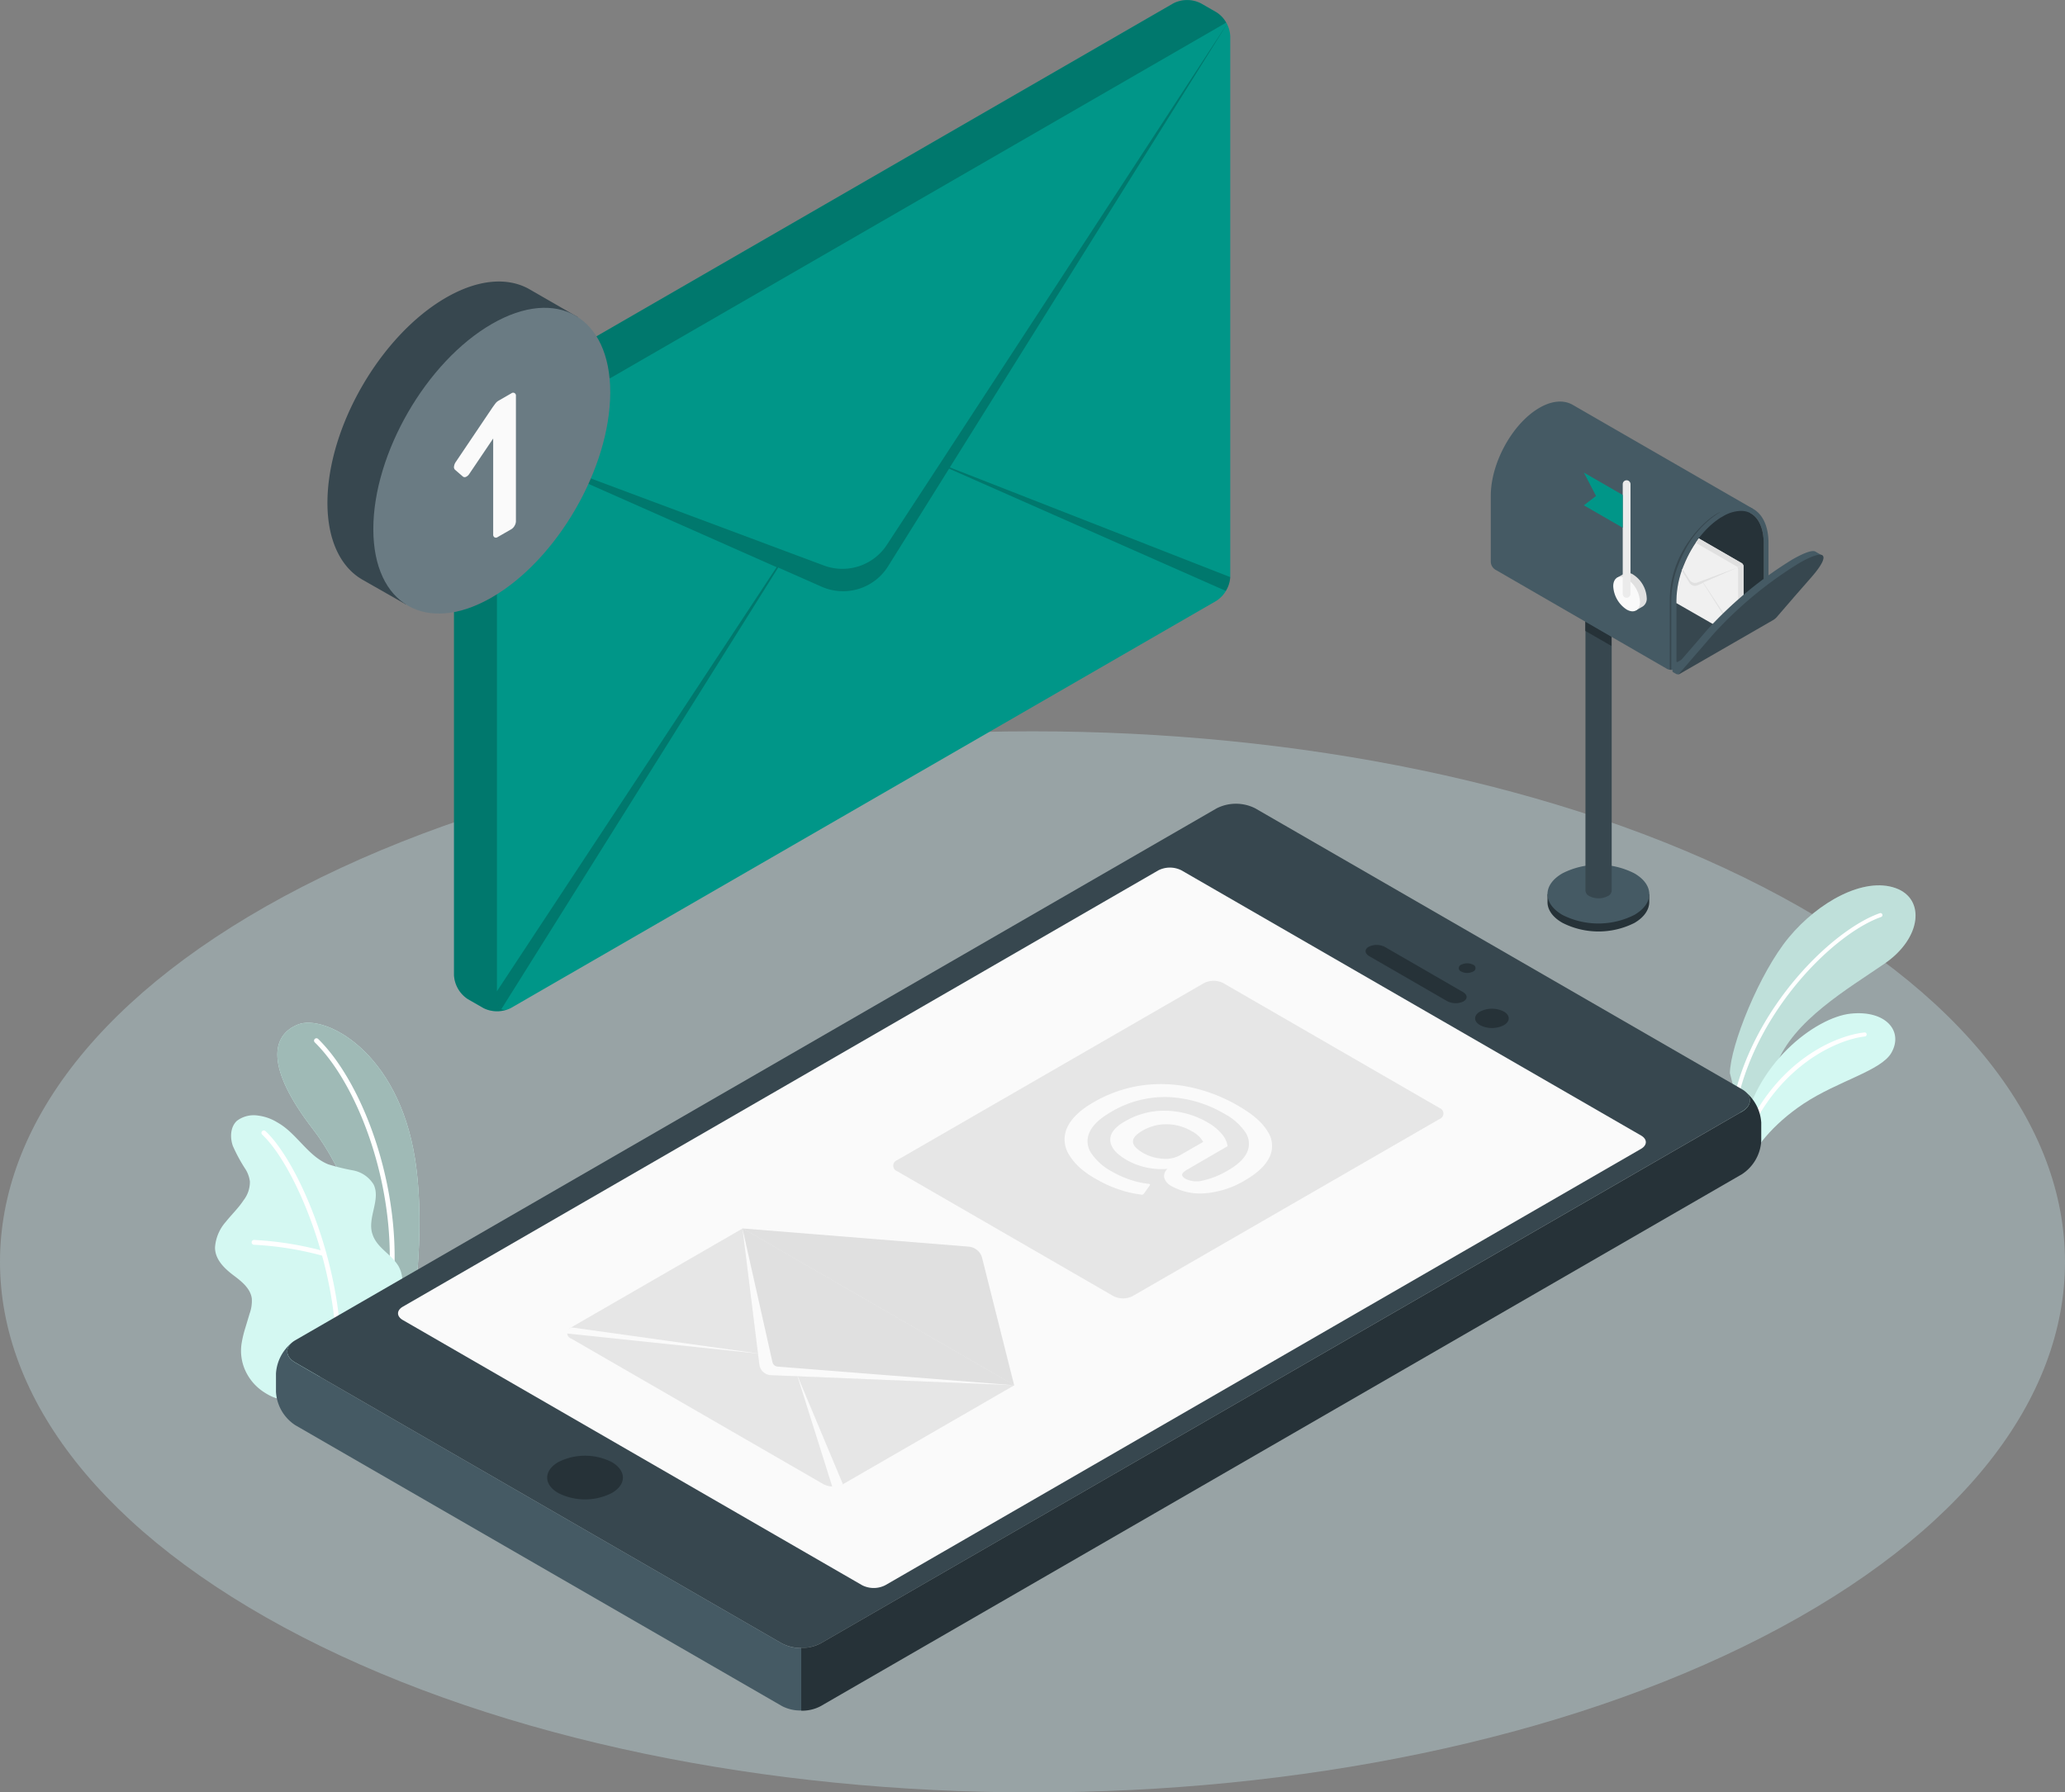 <svg xmlns="http://www.w3.org/2000/svg" xmlns:xlink="http://www.w3.org/1999/xlink" viewBox="0 0 463.09 402.05"><rect x="0" y="0" width="463.09" height="402.05" fill="#808080" stroke="none"/><defs><style>.cls-1{fill:none;}.cls-2{fill:#98a3a5;}.cls-3{fill:#d4f8f2;}.cls-4,.cls-7{opacity:0.1;}.cls-5{fill:#fff;}.cls-6{fill:#9fbab6;}.cls-8{fill:#37474f;}.cls-9{fill:#263238;}.cls-10{fill:#455a64;}.cls-11{fill:#fafafa;}.cls-12{fill:#e6e6e6;}.cls-13{fill:#e0e0e0;}.cls-14{fill:#009688;}.cls-15{opacity:0.2;}.cls-16{fill:#6a7b83;}.cls-17{fill:#ebebeb;}.cls-18{clip-path:url(#clip-path);}.cls-19{fill:#f0f0f0;}</style><clipPath id="clip-path" transform="translate(-4.57 -3.98)"><path class="cls-1" d="M400.1,126c0-4.57-2-7.42-5.15-7.42a8.2,8.2,0,0,0-4.07,1.27c-3.53,2-6.78,6.11-8.71,10.93a.47.47,0,0,0-.06.15h0a21.28,21.28,0,0,0-1.59,7.67v16.37l19.58-11.3Z"/></clipPath></defs><g id="Mailbox"><path id="Floor-2" data-name="Floor" class="cls-2" d="M72.38,371.18c90.43,46.47,237,46.47,327.45,0s90.43-121.82,0-168.3-237-46.47-327.45,0S-18,324.71,72.38,371.18Z" transform="translate(-4.57 -3.98)"/><g id="Plants-2" data-name="Plants"><path class="cls-3" d="M392.51,244.69c.11-6.21,6.61-22.45,13.2-30.41s16.82-13.67,24-11.08c6.67,2.41,5.79,11.19-2.45,16.88s-20.6,12.8-24.35,22.81l-7.72,12.24Z" transform="translate(-4.57 -3.98)"/><path class="cls-4" d="M392.51,244.69c.11-6.21,6.61-22.45,13.2-30.41s16.82-13.67,24-11.08c6.67,2.41,5.79,11.19-2.45,16.88s-20.6,12.8-24.35,22.81l-7.72,12.24Z" transform="translate(-4.57 -3.98)"/><path class="cls-5" d="M393.69,251.73a.45.45,0,0,0,.41-.35c4.53-21.14,22-38.08,32.32-41.71a.45.45,0,0,0,.28-.58.45.45,0,0,0-.58-.27c-10.53,3.7-28.31,20.91-32.91,42.37a.47.47,0,0,0,.35.54A.57.57,0,0,0,393.69,251.73Z" transform="translate(-4.57 -3.98)"/><path class="cls-3" d="M396.61,265.36c1.06-3.47,5.43-9.16,12.41-13.8,7.72-5.13,17.42-7.38,19.72-11.45,2.76-4.87-1.31-9.6-9.16-8.76s-21.83,11.29-24.31,27.36Z" transform="translate(-4.57 -3.98)"/><path class="cls-5" d="M395.16,261.67a.47.47,0,0,0,.4-.29c6.82-18,20.79-24.19,27.22-24.91a.45.45,0,0,0,.4-.5.44.44,0,0,0-.5-.4c-7.11.79-21,7.06-28,25.49a.45.45,0,0,0,.26.58A.32.32,0,0,0,395.16,261.67Z" transform="translate(-4.57 -3.98)"/></g><g id="Plants-3" data-name="Plants"><path class="cls-3" d="M89.15,305.43l7.57-4.33s3.63-20,.92-37.2c-3.82-24.18-20.28-32.52-26.26-30.11s-7.39,9.56,3.41,23.53C81.16,265.57,89.36,283,89.15,305.43Z" transform="translate(-4.57 -3.98)"/><path class="cls-6" d="M89.15,305.43l7.57-4.33s3.63-20,.92-37.2c-3.82-24.18-20.28-32.52-26.26-30.11s-7.39,9.56,3.41,23.53C81.16,265.57,89.36,283,89.15,305.43Z" transform="translate(-4.57 -3.98)"/><path class="cls-5" d="M91.89,295.83h-.07a.53.53,0,0,1-.46-.61c3.13-22.63-6-47.43-16.2-57.43a.53.53,0,0,1,0-.76.54.54,0,0,1,.76,0c10.42,10.18,19.69,35.38,16.52,58.35A.55.55,0,0,1,91.89,295.83Z" transform="translate(-4.57 -3.98)"/><path class="cls-3" d="M68.15,317.56c-1.19.69-3.66-.81-4.6-1.45a11.39,11.39,0,0,1-3.8-4.35,10.71,10.71,0,0,1-1-6.43,24.86,24.86,0,0,1,.81-3.41l1-3.32a8.34,8.34,0,0,0,.48-3.34c-.29-2.27-2.3-3.86-4.13-5.23-2-1.52-4.13-3.52-4.12-6.25a9.63,9.63,0,0,1,2.4-5.71c1.31-1.65,2.86-3.11,4-4.86A6.69,6.69,0,0,0,60.61,269a6.87,6.87,0,0,0-.92-2.65,36.66,36.66,0,0,1-2.9-5.32c-.67-1.91-.57-4.28.92-5.65a6.26,6.26,0,0,1,4.7-1.17,10.81,10.81,0,0,1,4.36,1.54c4.34,2.41,6.81,7.54,11.41,9.4a47.14,47.14,0,0,0,5.57,1.36,6.88,6.88,0,0,1,4.59,3.14c1.69,3.37-1.45,7.53-.26,11.11,1,3.17,4.13,4.38,5.86,7.23a6.85,6.85,0,0,1,.81,4.15,20,20,0,0,1-1.75,7,50.28,50.28,0,0,1-3.85,6.31C89.08,305.5,68.33,317.46,68.15,317.56Z" transform="translate(-4.57 -3.98)"/><path class="cls-5" d="M80.44,311h0a.54.54,0,0,1-.52-.56c.89-21.42-9.21-45.08-16.55-51.95a.54.54,0,0,1,.74-.79c7.49,7,17.79,31.06,16.89,52.79A.54.54,0,0,1,80.44,311Z" transform="translate(-4.57 -3.98)"/><path class="cls-5" d="M77.23,285.7l-.16,0a72.23,72.23,0,0,0-15.55-2.51.54.54,0,0,1-.52-.56.53.53,0,0,1,.56-.52,74.35,74.35,0,0,1,15.83,2.56.54.54,0,0,1-.16,1.05Z" transform="translate(-4.57 -3.98)"/></g><path class="cls-8" d="M70.79,309.61l109.13,63a9.57,9.57,0,0,0,8.66,0L395.21,253.3c2.39-1.38,2.39-3.62,0-5l-109.14-63a9.57,9.57,0,0,0-8.66,0L70.79,304.61C68.4,306,68.4,308.23,70.79,309.61Z" transform="translate(-4.57 -3.98)"/><path class="cls-9" d="M129.77,338.88a13.28,13.28,0,0,0,12,0c3.32-1.92,3.32-5,0-6.94a13.28,13.28,0,0,0-12,0C126.45,333.86,126.45,337,129.77,338.88Z" transform="translate(-4.57 -3.98)"/><path class="cls-10" d="M179.92,372.62l-109.13-63c-2.14-1.23-2.36-3.15-.68-4.53a9.67,9.67,0,0,0-3.65,7v4.07a9.56,9.56,0,0,0,4.33,7.5l109.13,63a8.89,8.89,0,0,0,4.33,1V373.65A8.88,8.88,0,0,1,179.92,372.62Z" transform="translate(-4.57 -3.98)"/><path class="cls-9" d="M395.21,267.37a9.58,9.58,0,0,0,4.33-7.5V255.8a9.69,9.69,0,0,0-3.66-7c1.69,1.38,1.47,3.3-.67,4.54L188.58,372.62a8.83,8.83,0,0,1-4.33,1v14.08a8.83,8.83,0,0,0,4.33-1Z" transform="translate(-4.57 -3.98)"/><path class="cls-11" d="M197.91,359.56l-103-59.48c-1.44-.83-1.44-2.17,0-3l169.42-97.87a5.74,5.74,0,0,1,5.2,0l103.05,59.47c1.44.82,1.44,2.17,0,3L203.1,359.56A5.72,5.72,0,0,1,197.91,359.56Z" transform="translate(-4.57 -3.98)"/><path class="cls-12" d="M171.12,279.53l60.93,35.17-38.46,22.21a4.85,4.85,0,0,1-4.33,0l-56.6-32.68a1.32,1.32,0,0,1,0-2.5Z" transform="translate(-4.57 -3.98)"/><path class="cls-13" d="M232,314.7l-7.18-28.54a3.25,3.25,0,0,0-1.08-1.74h0a3.47,3.47,0,0,0-1.93-.81l-50.73-4.08Z" transform="translate(-4.57 -3.98)"/><path class="cls-13" d="M232,314.7l-54.53-2.25a2.75,2.75,0,0,1-2.62-2.42l-3.78-30.51Z" transform="translate(-4.57 -3.98)"/><path class="cls-11" d="M232,314.7l-54.53-2.25a2.75,2.75,0,0,1-2.62-2.42l-3.78-30.51,6.73,30a1.29,1.29,0,0,0,1.15,1Z" transform="translate(-4.57 -3.98)"/><polygon class="cls-11" points="178.74 308.37 186.86 334.17 189.03 332.92 178.74 308.37"/><polygon class="cls-11" points="125.93 298.99 128.1 297.74 170.61 303.68 125.93 298.99"/><path class="cls-12" d="M205.78,266.7l48.47,28a4.79,4.79,0,0,0,4.33,0L327.37,255a1.32,1.32,0,0,0,0-2.5l-48.47-28a4.79,4.79,0,0,0-4.33,0L205.78,264.2A1.32,1.32,0,0,0,205.78,266.7Z" transform="translate(-4.57 -3.98)"/><path class="cls-11" d="M244.32,263a6.35,6.35,0,0,1-.43-6.09c.9-2,2.86-3.92,5.87-5.65a29.82,29.82,0,0,1,10.73-3.79,31.17,31.17,0,0,1,11.1.4,36.53,36.53,0,0,1,10.69,4.17q4.82,2.77,6.56,5.72a5.82,5.82,0,0,1,.44,5.75c-.88,1.87-2.73,3.62-5.53,5.24a20.52,20.52,0,0,1-8.83,2.88,13,13,0,0,1-7.51-1.54,3.17,3.17,0,0,1-1.75-1.92,2.11,2.11,0,0,1,.73-2,16.16,16.16,0,0,1-4.81-.33,15.13,15.13,0,0,1-4.4-1.7q-3.47-2-3.62-4.34t3.31-4.3a17.3,17.3,0,0,1,9.22-2.37,19.32,19.32,0,0,1,9.38,2.67,11.23,11.23,0,0,1,3.1,2.55,5.23,5.23,0,0,1,1.3,2.73l-9,5.22c-.73.42-1.13.79-1.19,1.11s.2.66.77,1a5.59,5.59,0,0,0,4,.34,19,19,0,0,0,5.55-2.27c2.26-1.3,3.69-2.7,4.29-4.17a4.57,4.57,0,0,0-.47-4.4,13.06,13.06,0,0,0-4.68-4.1,27.09,27.09,0,0,0-12.63-3.75,23.6,23.6,0,0,0-12.85,3.38q-3.69,2.13-4.74,4.5a4.73,4.73,0,0,0,.32,4.64,13,13,0,0,0,4.76,4.23,22.17,22.17,0,0,0,4,1.79,18.43,18.43,0,0,0,4,.9,1.23,1.23,0,0,1,.42.11c.07,0,.07.13,0,.26l-1.32,1.85a1,1,0,0,1-.19.19.93.93,0,0,1-.6,0,23.55,23.55,0,0,1-4.84-1.14,25.93,25.93,0,0,1-4.72-2.11C247.65,267,245.51,265.05,244.32,263Zm20.85.87a6.64,6.64,0,0,0,4-.75l5.23-3a6.22,6.22,0,0,0-2.63-2.43,11.14,11.14,0,0,0-5.5-1.53,10.49,10.49,0,0,0-5.49,1.44q-2.19,1.26-2.13,2.49c0,.82.82,1.67,2.35,2.55A10.09,10.09,0,0,0,265.17,263.88Z" transform="translate(-4.57 -3.98)"/><path class="cls-9" d="M332.26,221.9a2.9,2.9,0,0,0,2.66,0,.81.81,0,0,0,0-1.53,3,3,0,0,0-2.66,0A.81.81,0,0,0,332.26,221.9Z" transform="translate(-4.57 -3.98)"/><path class="cls-9" d="M336.5,233.94a5.85,5.85,0,0,0,5.31,0c1.47-.84,1.47-2.22,0-3.06a5.85,5.85,0,0,0-5.31,0C335,231.72,335,233.1,336.5,233.94Z" transform="translate(-4.57 -3.98)"/><path class="cls-9" d="M332.76,228.61c1-.57.93-1.51-.12-2.11l-17.46-10.09a4,4,0,0,0-3.66-.06c-1,.56-.92,1.51.12,2.11l17.46,10.08A4.07,4.07,0,0,0,332.76,228.61Z" transform="translate(-4.57 -3.98)"/><g id="Letter-2" data-name="Letter"><path class="cls-14" d="M106.38,101.44a6.81,6.81,0,0,1,3.09-5.36L267.7,4.73a6.82,6.82,0,0,1,6.19,0l3.48,2a6.81,6.81,0,0,1,3.09,5.35V133.38a6.89,6.89,0,0,1-3.09,5.36L119.14,230.09a6.86,6.86,0,0,1-6.18,0l-3.49-2a6.89,6.89,0,0,1-3.09-5.36Z" transform="translate(-4.57 -3.98)"/><path class="cls-15" d="M107.28,98.39l8.78,5.06,163.5-94.4a6.4,6.4,0,0,0-2.18-2.31l-3.5-2a6.8,6.8,0,0,0-6.18,0L109.48,96.08A6.2,6.2,0,0,0,107.28,98.39Z" transform="translate(-4.57 -3.98)"/><path class="cls-15" d="M106.38,101.43V222.71a6.82,6.82,0,0,0,3.1,5.36l3.48,2a4.39,4.39,0,0,0,.85.38,6.94,6.94,0,0,0,1.27.29,7.4,7.4,0,0,0,2.44-.09,5.25,5.25,0,0,0,.6-.16,2,2,0,0,0,.37-.14,1.88,1.88,0,0,1-1.48,0,2.16,2.16,0,0,1-1-2V107a2.71,2.71,0,0,1,1.61-2.63l-1.61-.94-8.78-5.06A6.38,6.38,0,0,0,106.38,101.43Z" transform="translate(-4.57 -3.98)"/><path class="cls-15" d="M116.06,103.45l73.28,27.38a11.91,11.91,0,0,0,14.13-4.66l11.77-18,64.9-99.44L217.58,108.82l62.88,24.61a6.44,6.44,0,0,1-1,3.09L217.41,109.1,203.73,131a11.9,11.9,0,0,1-14.91,4.58l-9.73-4.3L117,230.34a2.16,2.16,0,0,1-1-2v-2l62.73-95.14Z" transform="translate(-4.57 -3.98)"/></g><path class="cls-8" d="M134.19,75.13,123.37,68.9h0l-.1-.06v0c-4.8-2.71-11.38-2.3-18.67,1.9C89.91,79.22,78,99.82,78,116.77c0,8.45,3,14.4,7.75,17.18h0l9.84,5.61L98,135.65a27.14,27.14,0,0,0,7.62-3c14.67-8.47,26.56-29.07,26.56-46a28.22,28.22,0,0,0-.83-6.78Z" transform="translate(-4.57 -3.98)"/><path class="cls-16" d="M114.86,76.65c-14.68,8.47-26.57,29.07-26.57,46s11.89,23.81,26.56,15.34,26.57-29.08,26.57-46S129.53,68.17,114.86,76.65Z" transform="translate(-4.57 -3.98)"/><path class="cls-11" d="M106.6,109.34a.82.82,0,0,1-.21-.75,2.25,2.25,0,0,1,.4-1L115,95.4c.21-.29.41-.58.63-.86a2.33,2.33,0,0,1,.69-.65l2.95-1.7a.63.63,0,0,1,1,.59v28.14a2.07,2.07,0,0,1-.31,1,2,2,0,0,1-.71.76l-3.06,1.76a.69.69,0,0,1-.72.07.71.71,0,0,1-.3-.66V102.34l-5.35,7.93a1.76,1.76,0,0,1-.74.67.67.67,0,0,1-.7-.06Z" transform="translate(-4.57 -3.98)"/><g id="MailBox-2" data-name="MailBox"><path class="cls-9" d="M351.61,206.33v-1.79h.44a7,7,0,0,1,2.9-2.85,17.86,17.86,0,0,1,16.14,0,7,7,0,0,1,2.9,2.85h.44v1.73c0,1.71-1.08,3.43-3.34,4.74A17.86,17.86,0,0,1,355,211C352.71,209.72,351.6,208,351.61,206.33Z" transform="translate(-4.57 -3.98)"/><path class="cls-10" d="M371.09,199.88a17.8,17.8,0,0,0-16.14,0c-4.46,2.57-4.46,6.74,0,9.32a17.86,17.86,0,0,0,16.14,0C375.55,206.62,375.55,202.45,371.09,199.88Z" transform="translate(-4.57 -3.98)"/><path class="cls-8" d="M366,136v67.78a1.46,1.46,0,0,1-.86,1.2,4.56,4.56,0,0,1-4.16,0,1.46,1.46,0,0,1-.86-1.2V136Z" transform="translate(-4.57 -3.98)"/><polygon class="cls-9" points="355.52 139.4 355.52 141.52 361.39 144.9 361.39 142.79 355.52 139.4"/><path class="cls-10" d="M397.59,118.05h0l-.5,1-5.38,10.78L389.16,135l-8.64,17.33-.95,1.91h-.17a2,2,0,0,1-1-.23l-38.51-22.26a2.16,2.16,0,0,1-1-1.68V115.19c0-7.42,4.89-16.26,10.92-19.74,2.86-1.65,5.45-1.78,7.4-.69v0Z" transform="translate(-4.57 -3.98)"/><path class="cls-8" d="M390.32,118.84c-2.44.9-11.29,8.21-11.29,19.73,0,9.68,0,14.7,0,15.61l.36,0h.17l.95-1.91L389.16,135l2.55-5.12.59-1.17Z" transform="translate(-4.57 -3.98)"/><path class="cls-8" d="M400.76,142h0a1.07,1.07,0,0,1-.4.39l-.1.06L380.37,154a1.9,1.9,0,0,1-.8.22h-.17V138.57a22.35,22.35,0,0,1,1.73-8.24l1,.56,7.05,4.07,10.94,6.33.56.32A.29.29,0,0,1,400.76,142Z" transform="translate(-4.57 -3.98)"/><path class="cls-10" d="M397.59,118.05c-1.93-1-4.48-.83-7.27.79a22.08,22.08,0,0,0-8,8.82,26.8,26.8,0,0,0-1.23,2.67,22.35,22.35,0,0,0-1.73,8.24v15.64h.17a1.9,1.9,0,0,0,.8-.22l19.88-11.49.1-.06a1.48,1.48,0,0,0,.4-.39h0a2.11,2.11,0,0,0,.46-1.23V126C401.22,122,399.82,119.23,397.59,118.05Zm2.22,23.4-19,11c-.16.09-.29,0-.29-.17V138.57a21.33,21.33,0,0,1,1.59-7.68.47.47,0,0,1,.06-.15,25.86,25.86,0,0,1,1.32-2.82,20.59,20.59,0,0,1,7.39-8.11,8.2,8.2,0,0,1,4.07-1.27,4.46,4.46,0,0,1,2.14.52c1.9,1,3,3.47,3,6.9v15A.63.63,0,0,1,399.81,141.45Z" transform="translate(-4.57 -3.98)"/><path class="cls-9" d="M400.1,126v15.33l-18-10.4a.47.47,0,0,1,.06-.15c1.93-4.82,5.18-8.91,8.71-10.93a8.2,8.2,0,0,1,4.07-1.27C398.13,118.54,400.1,121.39,400.1,126Z" transform="translate(-4.57 -3.98)"/><path class="cls-13" d="M367.16,133.6l1.59-.92h0a2.12,2.12,0,0,1,2.11.21,6.64,6.64,0,0,1,3,5.2A2.1,2.1,0,0,1,373,140h0l-1.47.85-.27-.45a3.08,3.08,0,0,1-.86-.33,6.64,6.64,0,0,1-3-5.2,3.62,3.62,0,0,1,.09-.77Z" transform="translate(-4.57 -3.98)"/><path class="cls-11" d="M369.35,133.77a6.63,6.63,0,0,1,3,5.19c0,1.92-1.35,2.69-3,1.74a6.65,6.65,0,0,1-3-5.2C366.34,133.59,367.69,132.81,369.35,133.77Z" transform="translate(-4.57 -3.98)"/><path class="cls-17" d="M369.35,138.06a.87.87,0,0,1-.87-.87V112.58a.87.87,0,1,1,1.74,0v24.61A.87.87,0,0,1,369.35,138.06Z" transform="translate(-4.57 -3.98)"/><polygon class="cls-14" points="363.91 111.03 355.19 106 357.92 111.25 355.19 113.35 363.91 118.38 363.91 111.03"/></g><g class="cls-18"><g id="Letter-3" data-name="Letter"><path class="cls-19" d="M395.56,131a.85.85,0,0,0-.38-.67l-19.72-11.38a.87.87,0,0,0-.77,0l-.44.25a.85.85,0,0,0-.38.67V135a.88.88,0,0,0,.38.67L394,147a.87.87,0,0,0,.77,0l.44-.25a.85.85,0,0,0,.38-.67Z" transform="translate(-4.57 -3.98)"/><path class="cls-13" d="M395.45,130.6l-1.09.63L374,119.47a.84.84,0,0,1,.27-.29l.44-.25a.81.81,0,0,1,.77,0l19.72,11.38A.84.84,0,0,1,395.45,130.6Z" transform="translate(-4.57 -3.98)"/><path class="cls-13" d="M395.56,131v15.11a.85.85,0,0,1-.38.67l-.44.25-.1.05-.16,0a.81.81,0,0,1-.31,0l-.07,0-.05,0a.21.21,0,0,0,.19,0,.27.27,0,0,0,.12-.25V131.67a.33.33,0,0,0-.21-.32l.21-.12,1.09-.63A.79.79,0,0,1,395.56,131Z" transform="translate(-4.57 -3.98)"/><path class="cls-13" d="M394.36,131.23l-9.14,3.41a1.49,1.49,0,0,1-1.76-.58L382,131.82l-8.09-12.4,7.79,12.48L373.87,135a.8.8,0,0,0,.12.38l7.74-3.42,1.7,2.73a1.48,1.48,0,0,0,1.86.57l1.21-.53L394.24,147a.27.27,0,0,0,.12-.25v-.25l-7.82-11.86Z" transform="translate(-4.57 -3.98)"/></g></g><path class="cls-10" d="M413.23,128.52l-2.09,1.74a22.41,22.41,0,0,1-1.79,2.3l-6,6.93-2.12,2.45-13.64,7.88-6.52,5.41H381a.92.92,0,0,1-.57-.09l-.61-.35a0,0,0,0,1,0,0,.4.4,0,0,1-.1-.61,0,0,0,0,0,0,0l4.76-5.5h0l3-3.49a88.63,88.63,0,0,1,19-15.69c2.82-1.62,4.58-2.18,5.21-1.79h0l1.43.83S413.22,128.52,413.23,128.52Z" transform="translate(-4.57 -3.98)"/><path class="cls-8" d="M410.82,133.42l-4,4.57-.08.1L403,142.42a3.54,3.54,0,0,1-.76.63l-21,12.1a.63.63,0,0,1-.23.08H381l7.56-8.73h0L389,146a88.88,88.88,0,0,1,19-15.68c2.75-1.59,4.51-2.16,5.18-1.83,0,0,0,0,0,0C414,128.94,413.24,130.63,410.82,133.42Z" transform="translate(-4.57 -3.98)"/></g></svg>